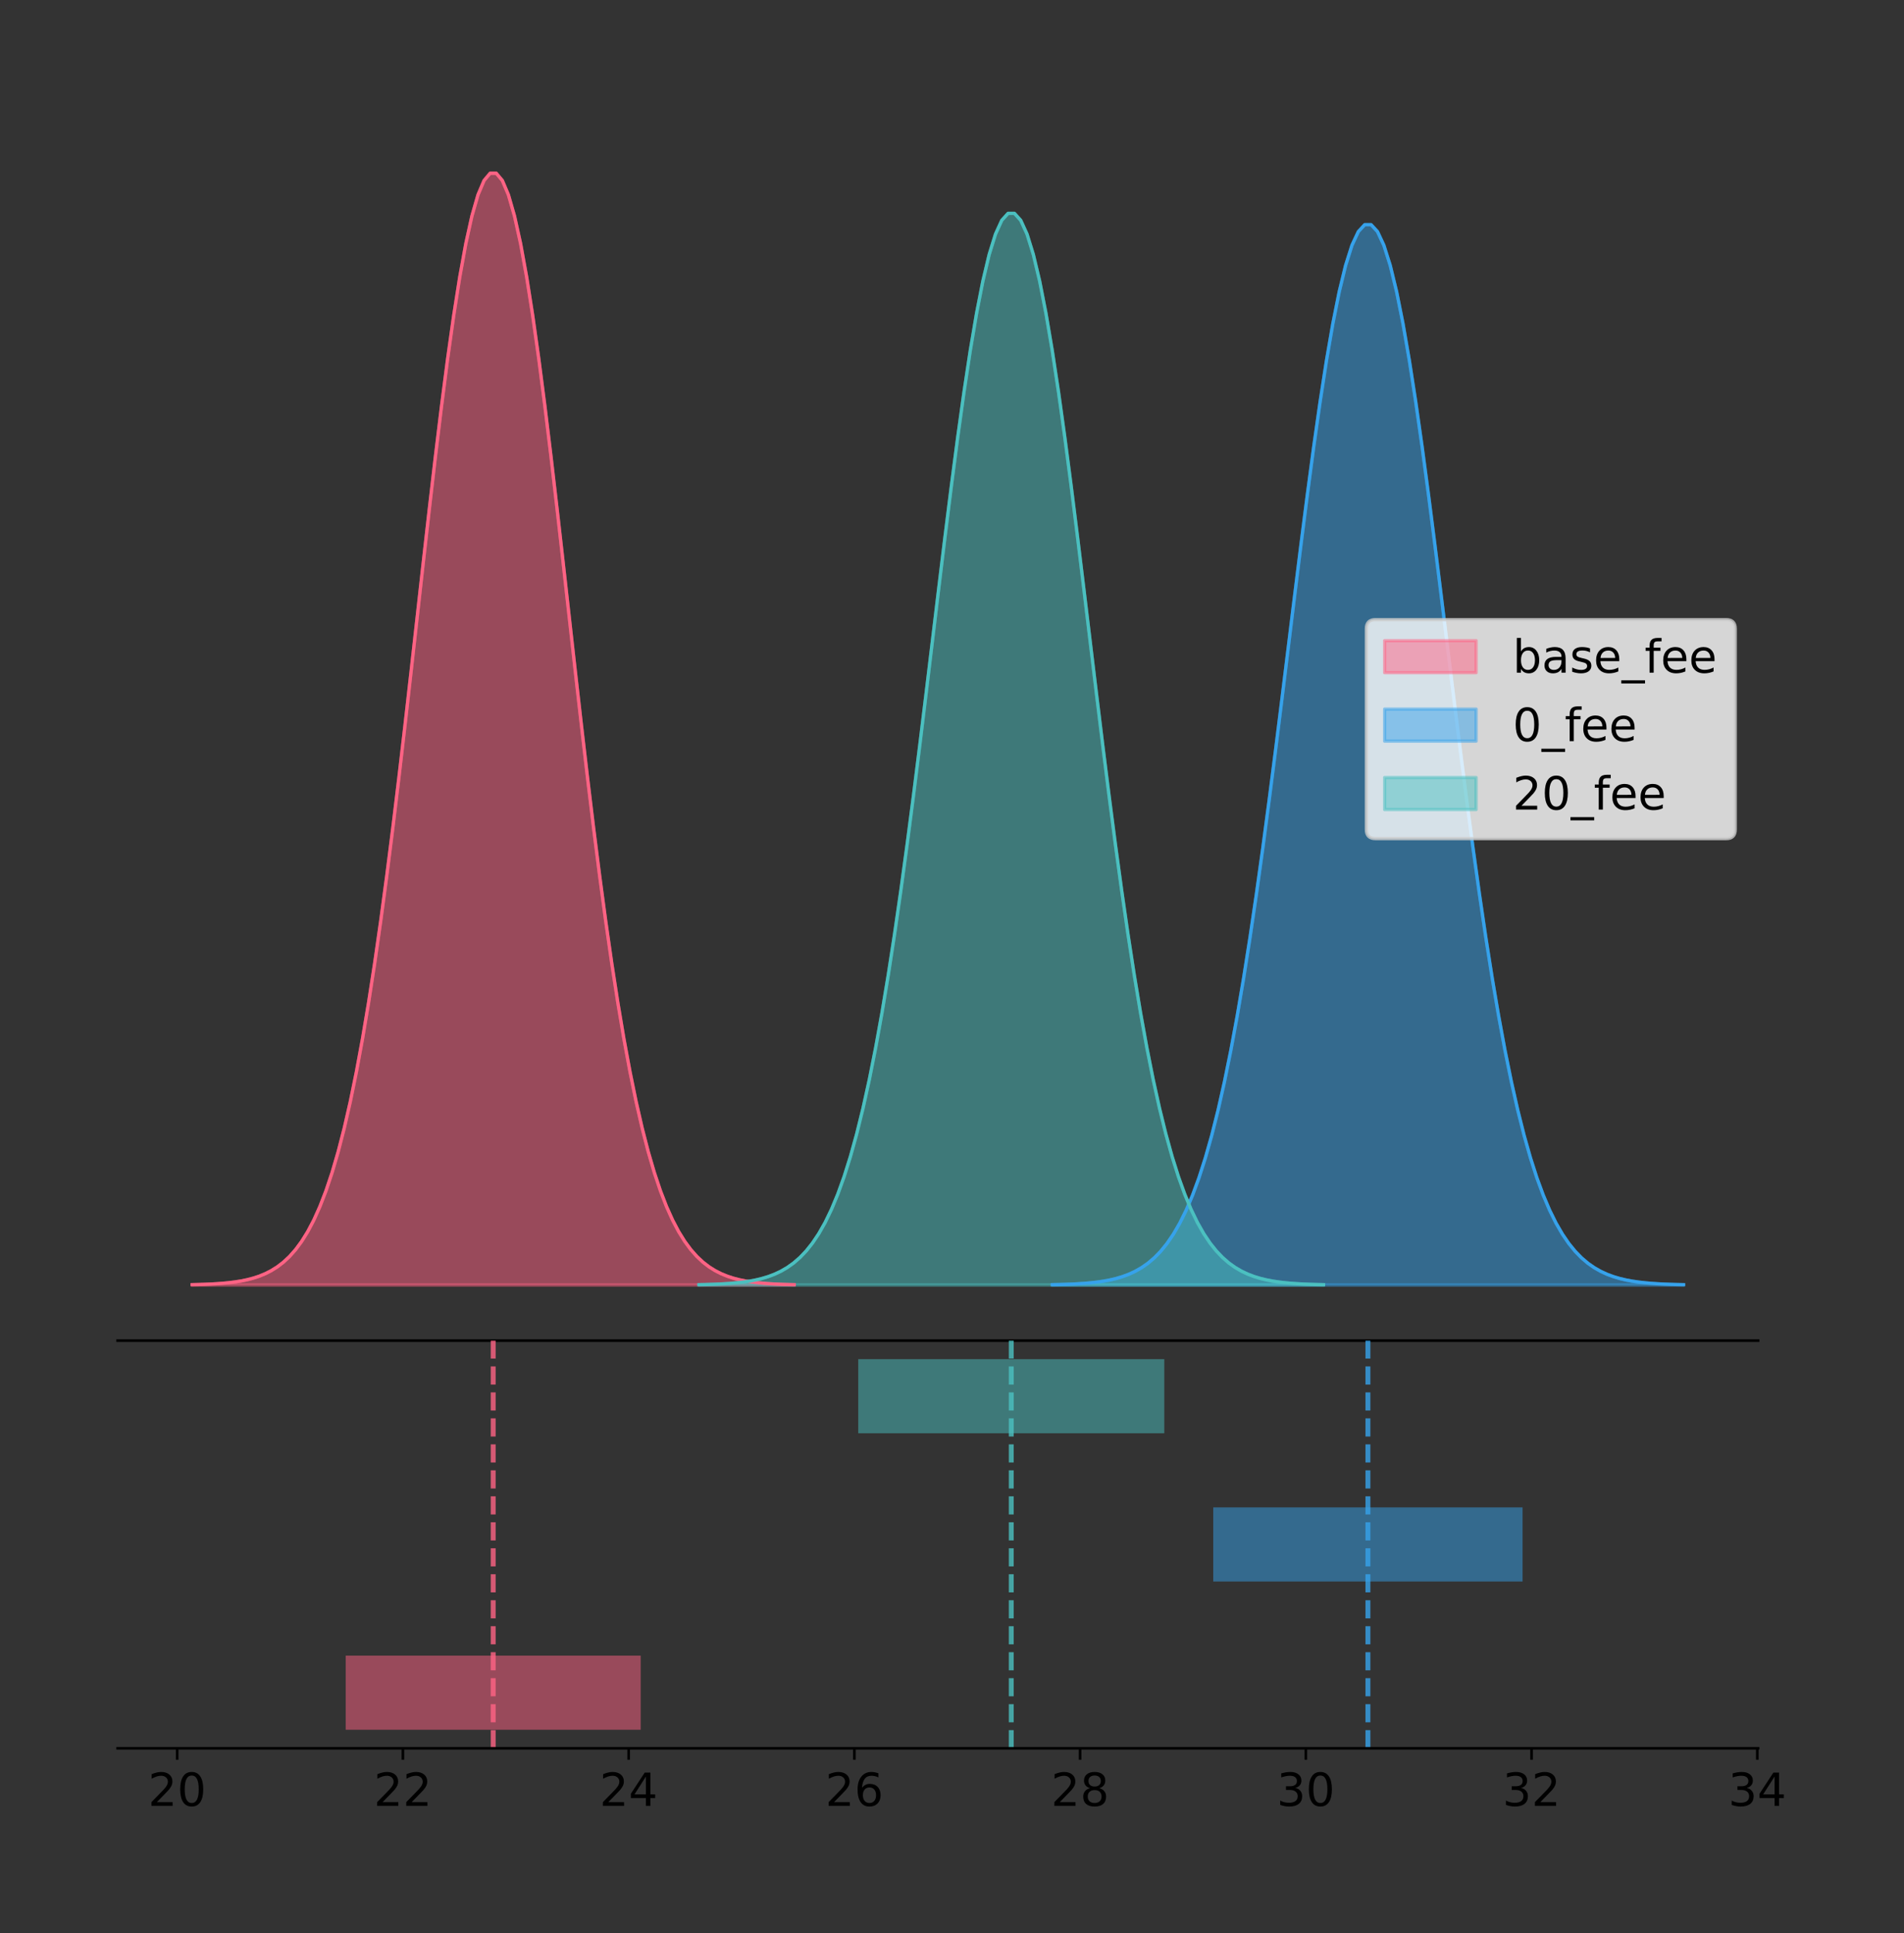 <?xml version="1.0" encoding="utf-8" standalone="no"?>
<!DOCTYPE svg PUBLIC "-//W3C//DTD SVG 1.1//EN"
  "http://www.w3.org/Graphics/SVG/1.1/DTD/svg11.dtd">
<!-- Created with matplotlib (https://matplotlib.org/) -->
<svg height="591.509pt" version="1.1" viewBox="0 0 582.856 591.509" width="582.856pt" xmlns="http://www.w3.org/2000/svg" xmlns:xlink="http://www.w3.org/1999/xlink">
 <rect x="0" y="0" width="582.856" height="591.509" fill="#333333" stroke="none"/>
 <defs>
  <style type="text/css">
*{stroke-linecap:butt;stroke-linejoin:round;}
  </style>
 </defs>
 <g id="figure_1">
  <g id="patch_1">
   <path d="M 0 591.509 
L 582.856 591.509 
L 582.856 0 
L 0 0 
z
" style="fill:none;"/>
  </g>
  <g id="axes_1">
   <g id="patch_2">
    <path d="M 36 410.22 
L 538.2 410.22 
L 538.2 36 
L 36 36 
z
" style="fill:none;"/>
   </g>
   <g id="PolyCollection_1">
    <defs>
     <path d="M 58.827 -198.299 
L 58.827 -198.414 
L 60.689 -198.457 
L 62.551 -198.515 
L 64.412 -198.592 
L 66.274 -198.694 
L 68.136 -198.829 
L 69.997 -199.006 
L 71.859 -199.235 
L 73.721 -199.53 
L 75.582 -199.907 
L 77.444 -200.387 
L 79.306 -200.993 
L 81.167 -201.751 
L 83.029 -202.695 
L 84.891 -203.86 
L 86.752 -205.288 
L 88.614 -207.025 
L 90.476 -209.123 
L 92.337 -211.638 
L 94.199 -214.631 
L 96.061 -218.165 
L 97.922 -222.307 
L 99.784 -227.124 
L 101.646 -232.681 
L 103.508 -239.043 
L 105.369 -246.268 
L 107.231 -254.407 
L 109.093 -263.499 
L 110.954 -273.572 
L 112.816 -284.635 
L 114.678 -296.68 
L 116.539 -309.675 
L 118.401 -323.567 
L 120.263 -338.274 
L 122.124 -353.69 
L 123.986 -369.68 
L 125.848 -386.086 
L 127.709 -402.724 
L 129.571 -419.387 
L 131.433 -435.851 
L 133.294 -451.881 
L 135.156 -467.231 
L 137.018 -481.653 
L 138.879 -494.905 
L 140.741 -506.757 
L 142.603 -516.994 
L 144.464 -525.428 
L 146.326 -531.9 
L 148.188 -536.285 
L 150.049 -538.499 
L 151.911 -538.499 
L 153.773 -536.285 
L 155.634 -531.9 
L 157.496 -525.428 
L 159.358 -516.994 
L 161.219 -506.757 
L 163.081 -494.905 
L 164.943 -481.653 
L 166.805 -467.231 
L 168.666 -451.881 
L 170.528 -435.851 
L 172.39 -419.387 
L 174.251 -402.724 
L 176.113 -386.086 
L 177.975 -369.68 
L 179.836 -353.69 
L 181.698 -338.274 
L 183.56 -323.567 
L 185.421 -309.675 
L 187.283 -296.68 
L 189.145 -284.635 
L 191.006 -273.572 
L 192.868 -263.499 
L 194.73 -254.407 
L 196.591 -246.268 
L 198.453 -239.043 
L 200.315 -232.681 
L 202.176 -227.124 
L 204.038 -222.307 
L 205.9 -218.165 
L 207.761 -214.631 
L 209.623 -211.638 
L 211.485 -209.123 
L 213.346 -207.025 
L 215.208 -205.288 
L 217.07 -203.86 
L 218.931 -202.695 
L 220.793 -201.751 
L 222.655 -200.993 
L 224.516 -200.387 
L 226.378 -199.907 
L 228.24 -199.53 
L 230.101 -199.235 
L 231.963 -199.006 
L 233.825 -198.829 
L 235.687 -198.694 
L 237.548 -198.592 
L 239.41 -198.515 
L 241.272 -198.457 
L 243.133 -198.414 
L 243.133 -198.299 
L 243.133 -198.299 
L 241.272 -198.299 
L 239.41 -198.299 
L 237.548 -198.299 
L 235.687 -198.299 
L 233.825 -198.299 
L 231.963 -198.299 
L 230.101 -198.299 
L 228.24 -198.299 
L 226.378 -198.299 
L 224.516 -198.299 
L 222.655 -198.299 
L 220.793 -198.299 
L 218.931 -198.299 
L 217.07 -198.299 
L 215.208 -198.299 
L 213.346 -198.299 
L 211.485 -198.299 
L 209.623 -198.299 
L 207.761 -198.299 
L 205.9 -198.299 
L 204.038 -198.299 
L 202.176 -198.299 
L 200.315 -198.299 
L 198.453 -198.299 
L 196.591 -198.299 
L 194.73 -198.299 
L 192.868 -198.299 
L 191.006 -198.299 
L 189.145 -198.299 
L 187.283 -198.299 
L 185.421 -198.299 
L 183.56 -198.299 
L 181.698 -198.299 
L 179.836 -198.299 
L 177.975 -198.299 
L 176.113 -198.299 
L 174.251 -198.299 
L 172.39 -198.299 
L 170.528 -198.299 
L 168.666 -198.299 
L 166.805 -198.299 
L 164.943 -198.299 
L 163.081 -198.299 
L 161.219 -198.299 
L 159.358 -198.299 
L 157.496 -198.299 
L 155.634 -198.299 
L 153.773 -198.299 
L 151.911 -198.299 
L 150.049 -198.299 
L 148.188 -198.299 
L 146.326 -198.299 
L 144.464 -198.299 
L 142.603 -198.299 
L 140.741 -198.299 
L 138.879 -198.299 
L 137.018 -198.299 
L 135.156 -198.299 
L 133.294 -198.299 
L 131.433 -198.299 
L 129.571 -198.299 
L 127.709 -198.299 
L 125.848 -198.299 
L 123.986 -198.299 
L 122.124 -198.299 
L 120.263 -198.299 
L 118.401 -198.299 
L 116.539 -198.299 
L 114.678 -198.299 
L 112.816 -198.299 
L 110.954 -198.299 
L 109.093 -198.299 
L 107.231 -198.299 
L 105.369 -198.299 
L 103.508 -198.299 
L 101.646 -198.299 
L 99.784 -198.299 
L 97.922 -198.299 
L 96.061 -198.299 
L 94.199 -198.299 
L 92.337 -198.299 
L 90.476 -198.299 
L 88.614 -198.299 
L 86.752 -198.299 
L 84.891 -198.299 
L 83.029 -198.299 
L 81.167 -198.299 
L 79.306 -198.299 
L 77.444 -198.299 
L 75.582 -198.299 
L 73.721 -198.299 
L 71.859 -198.299 
L 69.997 -198.299 
L 68.136 -198.299 
L 66.274 -198.299 
L 64.412 -198.299 
L 62.551 -198.299 
L 60.689 -198.299 
L 58.827 -198.299 
z
" id="mfb712be694" style="stroke:#ff6384;stroke-opacity:0.5;"/>
    </defs>
    <g clip-path="url(#pf8d4f63ba2)">
     <use style="fill:#ff6384;fill-opacity:0.5;stroke:#ff6384;stroke-opacity:0.5;" x="0" xlink:href="#mfb712be694" y="591.509"/>
    </g>
   </g>
   <g id="PolyCollection_2">
    <defs>
     <path d="M 322.125 -198.299 
L 322.125 -198.408 
L 324.077 -198.449 
L 326.029 -198.505 
L 327.981 -198.578 
L 329.933 -198.676 
L 331.885 -198.805 
L 333.837 -198.973 
L 335.789 -199.191 
L 337.741 -199.473 
L 339.693 -199.833 
L 341.645 -200.291 
L 343.597 -200.868 
L 345.549 -201.592 
L 347.501 -202.492 
L 349.453 -203.602 
L 351.405 -204.964 
L 353.357 -206.621 
L 355.309 -208.622 
L 357.261 -211.021 
L 359.213 -213.875 
L 361.165 -217.246 
L 363.117 -221.196 
L 365.069 -225.79 
L 367.021 -231.09 
L 368.973 -237.158 
L 370.925 -244.048 
L 372.877 -251.811 
L 374.829 -260.482 
L 376.781 -270.089 
L 378.733 -280.64 
L 380.685 -292.128 
L 382.637 -304.522 
L 384.589 -317.77 
L 386.541 -331.797 
L 388.493 -346.499 
L 390.445 -361.75 
L 392.397 -377.397 
L 394.349 -393.264 
L 396.301 -409.156 
L 398.253 -424.859 
L 400.205 -440.147 
L 402.157 -454.786 
L 404.109 -468.541 
L 406.061 -481.181 
L 408.013 -492.484 
L 409.965 -502.247 
L 411.917 -510.291 
L 413.869 -516.463 
L 415.821 -520.646 
L 417.773 -522.757 
L 419.725 -522.757 
L 421.677 -520.646 
L 423.629 -516.463 
L 425.581 -510.291 
L 427.533 -502.247 
L 429.485 -492.484 
L 431.437 -481.181 
L 433.389 -468.541 
L 435.341 -454.786 
L 437.293 -440.147 
L 439.245 -424.859 
L 441.197 -409.156 
L 443.149 -393.264 
L 445.101 -377.397 
L 447.053 -361.75 
L 449.005 -346.499 
L 450.957 -331.797 
L 452.909 -317.77 
L 454.861 -304.522 
L 456.813 -292.128 
L 458.765 -280.64 
L 460.717 -270.089 
L 462.669 -260.482 
L 464.621 -251.811 
L 466.573 -244.048 
L 468.525 -237.158 
L 470.477 -231.09 
L 472.429 -225.79 
L 474.381 -221.196 
L 476.333 -217.246 
L 478.285 -213.875 
L 480.237 -211.021 
L 482.189 -208.622 
L 484.141 -206.621 
L 486.093 -204.964 
L 488.045 -203.602 
L 489.997 -202.492 
L 491.949 -201.592 
L 493.901 -200.868 
L 495.853 -200.291 
L 497.805 -199.833 
L 499.757 -199.473 
L 501.709 -199.191 
L 503.661 -198.973 
L 505.613 -198.805 
L 507.565 -198.676 
L 509.517 -198.578 
L 511.469 -198.505 
L 513.421 -198.449 
L 515.373 -198.408 
L 515.373 -198.299 
L 515.373 -198.299 
L 513.421 -198.299 
L 511.469 -198.299 
L 509.517 -198.299 
L 507.565 -198.299 
L 505.613 -198.299 
L 503.661 -198.299 
L 501.709 -198.299 
L 499.757 -198.299 
L 497.805 -198.299 
L 495.853 -198.299 
L 493.901 -198.299 
L 491.949 -198.299 
L 489.997 -198.299 
L 488.045 -198.299 
L 486.093 -198.299 
L 484.141 -198.299 
L 482.189 -198.299 
L 480.237 -198.299 
L 478.285 -198.299 
L 476.333 -198.299 
L 474.381 -198.299 
L 472.429 -198.299 
L 470.477 -198.299 
L 468.525 -198.299 
L 466.573 -198.299 
L 464.621 -198.299 
L 462.669 -198.299 
L 460.717 -198.299 
L 458.765 -198.299 
L 456.813 -198.299 
L 454.861 -198.299 
L 452.909 -198.299 
L 450.957 -198.299 
L 449.005 -198.299 
L 447.053 -198.299 
L 445.101 -198.299 
L 443.149 -198.299 
L 441.197 -198.299 
L 439.245 -198.299 
L 437.293 -198.299 
L 435.341 -198.299 
L 433.389 -198.299 
L 431.437 -198.299 
L 429.485 -198.299 
L 427.533 -198.299 
L 425.581 -198.299 
L 423.629 -198.299 
L 421.677 -198.299 
L 419.725 -198.299 
L 417.773 -198.299 
L 415.821 -198.299 
L 413.869 -198.299 
L 411.917 -198.299 
L 409.965 -198.299 
L 408.013 -198.299 
L 406.061 -198.299 
L 404.109 -198.299 
L 402.157 -198.299 
L 400.205 -198.299 
L 398.253 -198.299 
L 396.301 -198.299 
L 394.349 -198.299 
L 392.397 -198.299 
L 390.445 -198.299 
L 388.493 -198.299 
L 386.541 -198.299 
L 384.589 -198.299 
L 382.637 -198.299 
L 380.685 -198.299 
L 378.733 -198.299 
L 376.781 -198.299 
L 374.829 -198.299 
L 372.877 -198.299 
L 370.925 -198.299 
L 368.973 -198.299 
L 367.021 -198.299 
L 365.069 -198.299 
L 363.117 -198.299 
L 361.165 -198.299 
L 359.213 -198.299 
L 357.261 -198.299 
L 355.309 -198.299 
L 353.357 -198.299 
L 351.405 -198.299 
L 349.453 -198.299 
L 347.501 -198.299 
L 345.549 -198.299 
L 343.597 -198.299 
L 341.645 -198.299 
L 339.693 -198.299 
L 337.741 -198.299 
L 335.789 -198.299 
L 333.837 -198.299 
L 331.885 -198.299 
L 329.933 -198.299 
L 327.981 -198.299 
L 326.029 -198.299 
L 324.077 -198.299 
L 322.125 -198.299 
z
" id="mf6e97a3a8e" style="stroke:#36a2eb;stroke-opacity:0.5;"/>
    </defs>
    <g clip-path="url(#pf8d4f63ba2)">
     <use style="fill:#36a2eb;fill-opacity:0.5;stroke:#36a2eb;stroke-opacity:0.5;" x="0" xlink:href="#mf6e97a3a8e" y="591.509"/>
    </g>
   </g>
   <g id="PolyCollection_3">
    <defs>
     <path d="M 213.968 -198.299 
L 213.968 -198.409 
L 215.899 -198.451 
L 217.83 -198.507 
L 219.762 -198.581 
L 221.693 -198.68 
L 223.624 -198.81 
L 225.556 -198.98 
L 227.487 -199.201 
L 229.418 -199.485 
L 231.35 -199.849 
L 233.281 -200.312 
L 235.212 -200.896 
L 237.144 -201.627 
L 239.075 -202.536 
L 241.006 -203.659 
L 242.938 -205.036 
L 244.869 -206.71 
L 246.8 -208.733 
L 248.732 -211.157 
L 250.663 -214.042 
L 252.594 -217.449 
L 254.526 -221.441 
L 256.457 -226.084 
L 258.388 -231.441 
L 260.32 -237.574 
L 262.251 -244.538 
L 264.182 -252.384 
L 266.114 -261.148 
L 268.045 -270.858 
L 269.976 -281.522 
L 271.907 -293.132 
L 273.839 -305.659 
L 275.77 -319.05 
L 277.701 -333.226 
L 279.633 -348.086 
L 281.564 -363.5 
L 283.495 -379.315 
L 285.427 -395.352 
L 287.358 -411.414 
L 289.289 -427.285 
L 291.221 -442.737 
L 293.152 -457.533 
L 295.083 -471.435 
L 297.015 -484.21 
L 298.946 -495.634 
L 300.877 -505.502 
L 302.809 -513.632 
L 304.74 -519.87 
L 306.671 -524.097 
L 308.603 -526.231 
L 310.534 -526.231 
L 312.465 -524.097 
L 314.397 -519.87 
L 316.328 -513.632 
L 318.259 -505.502 
L 320.191 -495.634 
L 322.122 -484.21 
L 324.053 -471.435 
L 325.984 -457.533 
L 327.916 -442.737 
L 329.847 -427.285 
L 331.778 -411.414 
L 333.71 -395.352 
L 335.641 -379.315 
L 337.572 -363.5 
L 339.504 -348.086 
L 341.435 -333.226 
L 343.366 -319.05 
L 345.298 -305.659 
L 347.229 -293.132 
L 349.16 -281.522 
L 351.092 -270.858 
L 353.023 -261.148 
L 354.954 -252.384 
L 356.886 -244.538 
L 358.817 -237.574 
L 360.748 -231.441 
L 362.68 -226.084 
L 364.611 -221.441 
L 366.542 -217.449 
L 368.474 -214.042 
L 370.405 -211.157 
L 372.336 -208.733 
L 374.268 -206.71 
L 376.199 -205.036 
L 378.13 -203.659 
L 380.061 -202.536 
L 381.993 -201.627 
L 383.924 -200.896 
L 385.855 -200.312 
L 387.787 -199.849 
L 389.718 -199.485 
L 391.649 -199.201 
L 393.581 -198.98 
L 395.512 -198.81 
L 397.443 -198.68 
L 399.375 -198.581 
L 401.306 -198.507 
L 403.237 -198.451 
L 405.169 -198.409 
L 405.169 -198.299 
L 405.169 -198.299 
L 403.237 -198.299 
L 401.306 -198.299 
L 399.375 -198.299 
L 397.443 -198.299 
L 395.512 -198.299 
L 393.581 -198.299 
L 391.649 -198.299 
L 389.718 -198.299 
L 387.787 -198.299 
L 385.855 -198.299 
L 383.924 -198.299 
L 381.993 -198.299 
L 380.061 -198.299 
L 378.13 -198.299 
L 376.199 -198.299 
L 374.268 -198.299 
L 372.336 -198.299 
L 370.405 -198.299 
L 368.474 -198.299 
L 366.542 -198.299 
L 364.611 -198.299 
L 362.68 -198.299 
L 360.748 -198.299 
L 358.817 -198.299 
L 356.886 -198.299 
L 354.954 -198.299 
L 353.023 -198.299 
L 351.092 -198.299 
L 349.16 -198.299 
L 347.229 -198.299 
L 345.298 -198.299 
L 343.366 -198.299 
L 341.435 -198.299 
L 339.504 -198.299 
L 337.572 -198.299 
L 335.641 -198.299 
L 333.71 -198.299 
L 331.778 -198.299 
L 329.847 -198.299 
L 327.916 -198.299 
L 325.984 -198.299 
L 324.053 -198.299 
L 322.122 -198.299 
L 320.191 -198.299 
L 318.259 -198.299 
L 316.328 -198.299 
L 314.397 -198.299 
L 312.465 -198.299 
L 310.534 -198.299 
L 308.603 -198.299 
L 306.671 -198.299 
L 304.74 -198.299 
L 302.809 -198.299 
L 300.877 -198.299 
L 298.946 -198.299 
L 297.015 -198.299 
L 295.083 -198.299 
L 293.152 -198.299 
L 291.221 -198.299 
L 289.289 -198.299 
L 287.358 -198.299 
L 285.427 -198.299 
L 283.495 -198.299 
L 281.564 -198.299 
L 279.633 -198.299 
L 277.701 -198.299 
L 275.77 -198.299 
L 273.839 -198.299 
L 271.907 -198.299 
L 269.976 -198.299 
L 268.045 -198.299 
L 266.114 -198.299 
L 264.182 -198.299 
L 262.251 -198.299 
L 260.32 -198.299 
L 258.388 -198.299 
L 256.457 -198.299 
L 254.526 -198.299 
L 252.594 -198.299 
L 250.663 -198.299 
L 248.732 -198.299 
L 246.8 -198.299 
L 244.869 -198.299 
L 242.938 -198.299 
L 241.006 -198.299 
L 239.075 -198.299 
L 237.144 -198.299 
L 235.212 -198.299 
L 233.281 -198.299 
L 231.35 -198.299 
L 229.418 -198.299 
L 227.487 -198.299 
L 225.556 -198.299 
L 223.624 -198.299 
L 221.693 -198.299 
L 219.762 -198.299 
L 217.83 -198.299 
L 215.899 -198.299 
L 213.968 -198.299 
z
" id="m950188a982" style="stroke:#4bc0c0;stroke-opacity:0.5;"/>
    </defs>
    <g clip-path="url(#pf8d4f63ba2)">
     <use style="fill:#4bc0c0;fill-opacity:0.5;stroke:#4bc0c0;stroke-opacity:0.5;" x="0" xlink:href="#m950188a982" y="591.509"/>
    </g>
   </g>
   <g id="line2d_1">
    <path clip-path="url(#pf8d4f63ba2)" d="M 58.827 393.096 
L 60.689 393.053 
L 62.551 392.995 
L 64.412 392.918 
L 66.274 392.815 
L 68.136 392.68 
L 69.997 392.504 
L 71.859 392.275 
L 73.721 391.98 
L 75.582 391.602 
L 77.444 391.122 
L 79.306 390.516 
L 81.167 389.758 
L 83.029 388.814 
L 84.891 387.65 
L 86.752 386.222 
L 88.614 384.485 
L 90.476 382.386 
L 92.337 379.871 
L 94.199 376.878 
L 96.061 373.344 
L 97.922 369.202 
L 99.784 364.386 
L 101.646 358.828 
L 103.508 352.466 
L 105.369 345.241 
L 107.231 337.103 
L 109.093 328.01 
L 110.954 317.937 
L 112.816 306.874 
L 114.678 294.829 
L 116.539 281.834 
L 118.401 267.942 
L 120.263 253.235 
L 122.124 237.82 
L 123.986 221.829 
L 125.848 205.423 
L 127.709 188.786 
L 129.571 172.123 
L 131.433 155.658 
L 133.294 139.628 
L 135.156 124.279 
L 137.018 109.857 
L 138.879 96.604 
L 140.741 84.752 
L 142.603 74.515 
L 144.464 66.081 
L 146.326 59.61 
L 148.188 55.224 
L 150.049 53.01 
L 151.911 53.01 
L 153.773 55.224 
L 155.634 59.61 
L 157.496 66.081 
L 159.358 74.515 
L 161.219 84.752 
L 163.081 96.604 
L 164.943 109.857 
L 166.805 124.279 
L 168.666 139.628 
L 170.528 155.658 
L 172.39 172.123 
L 174.251 188.786 
L 176.113 205.423 
L 177.975 221.829 
L 179.836 237.82 
L 181.698 253.235 
L 183.56 267.942 
L 185.421 281.834 
L 187.283 294.829 
L 189.145 306.874 
L 191.006 317.937 
L 192.868 328.01 
L 194.73 337.103 
L 196.591 345.241 
L 198.453 352.466 
L 200.315 358.828 
L 202.176 364.386 
L 204.038 369.202 
L 205.9 373.344 
L 207.761 376.878 
L 209.623 379.871 
L 211.485 382.386 
L 213.346 384.485 
L 215.208 386.222 
L 217.07 387.65 
L 218.931 388.814 
L 220.793 389.758 
L 222.655 390.516 
L 224.516 391.122 
L 226.378 391.602 
L 228.24 391.98 
L 230.101 392.275 
L 231.963 392.504 
L 233.825 392.68 
L 235.687 392.815 
L 237.548 392.918 
L 239.41 392.995 
L 241.272 393.053 
L 243.133 393.096 
" style="fill:none;stroke:#ff6384;stroke-linecap:square;"/>
   </g>
   <g id="line2d_2">
    <path clip-path="url(#pf8d4f63ba2)" d="M 322.125 393.101 
L 324.077 393.06 
L 326.029 393.005 
L 327.981 392.931 
L 329.933 392.833 
L 331.885 392.705 
L 333.837 392.536 
L 335.789 392.318 
L 337.741 392.037 
L 339.693 391.676 
L 341.645 391.219 
L 343.597 390.641 
L 345.549 389.918 
L 347.501 389.018 
L 349.453 387.907 
L 351.405 386.545 
L 353.357 384.888 
L 355.309 382.887 
L 357.261 380.488 
L 359.213 377.634 
L 361.165 374.263 
L 363.117 370.313 
L 365.069 365.72 
L 367.021 360.419 
L 368.973 354.352 
L 370.925 347.461 
L 372.877 339.699 
L 374.829 331.027 
L 376.781 321.42 
L 378.733 310.869 
L 380.685 299.382 
L 382.637 286.988 
L 384.589 273.739 
L 386.541 259.712 
L 388.493 245.01 
L 390.445 229.759 
L 392.397 214.112 
L 394.349 198.245 
L 396.301 182.353 
L 398.253 166.65 
L 400.205 151.362 
L 402.157 136.723 
L 404.109 122.968 
L 406.061 110.329 
L 408.013 99.026 
L 409.965 89.262 
L 411.917 81.218 
L 413.869 75.046 
L 415.821 70.864 
L 417.773 68.752 
L 419.725 68.752 
L 421.677 70.864 
L 423.629 75.046 
L 425.581 81.218 
L 427.533 89.262 
L 429.485 99.026 
L 431.437 110.329 
L 433.389 122.968 
L 435.341 136.723 
L 437.293 151.362 
L 439.245 166.65 
L 441.197 182.353 
L 443.149 198.245 
L 445.101 214.112 
L 447.053 229.759 
L 449.005 245.01 
L 450.957 259.712 
L 452.909 273.739 
L 454.861 286.988 
L 456.813 299.382 
L 458.765 310.869 
L 460.717 321.42 
L 462.669 331.027 
L 464.621 339.699 
L 466.573 347.461 
L 468.525 354.352 
L 470.477 360.419 
L 472.429 365.72 
L 474.381 370.313 
L 476.333 374.263 
L 478.285 377.634 
L 480.237 380.488 
L 482.189 382.887 
L 484.141 384.888 
L 486.093 386.545 
L 488.045 387.907 
L 489.997 389.018 
L 491.949 389.918 
L 493.901 390.641 
L 495.853 391.219 
L 497.805 391.676 
L 499.757 392.037 
L 501.709 392.318 
L 503.661 392.536 
L 505.613 392.705 
L 507.565 392.833 
L 509.517 392.931 
L 511.469 393.005 
L 513.421 393.06 
L 515.373 393.101 
" style="fill:none;stroke:#36a2eb;stroke-linecap:square;"/>
   </g>
   <g id="line2d_3">
    <path clip-path="url(#pf8d4f63ba2)" d="M 213.968 393.1 
L 215.899 393.058 
L 217.83 393.003 
L 219.762 392.928 
L 221.693 392.829 
L 223.624 392.699 
L 225.556 392.529 
L 227.487 392.309 
L 229.418 392.024 
L 231.35 391.66 
L 233.281 391.197 
L 235.212 390.614 
L 237.144 389.882 
L 239.075 388.973 
L 241.006 387.85 
L 242.938 386.474 
L 244.869 384.799 
L 246.8 382.777 
L 248.732 380.352 
L 250.663 377.467 
L 252.594 374.06 
L 254.526 370.068 
L 256.457 365.425 
L 258.388 360.068 
L 260.32 353.936 
L 262.251 346.971 
L 264.182 339.126 
L 266.114 330.361 
L 268.045 320.652 
L 269.976 309.987 
L 271.907 298.377 
L 273.839 285.85 
L 275.77 272.46 
L 277.701 258.283 
L 279.633 243.423 
L 281.564 228.009 
L 283.495 212.195 
L 285.427 196.157 
L 287.358 180.095 
L 289.289 164.224 
L 291.221 148.773 
L 293.152 133.977 
L 295.083 120.074 
L 297.015 107.3 
L 298.946 95.876 
L 300.877 86.008 
L 302.809 77.878 
L 304.74 71.64 
L 306.671 67.412 
L 308.603 65.278 
L 310.534 65.278 
L 312.465 67.412 
L 314.397 71.64 
L 316.328 77.878 
L 318.259 86.008 
L 320.191 95.876 
L 322.122 107.3 
L 324.053 120.074 
L 325.984 133.977 
L 327.916 148.773 
L 329.847 164.224 
L 331.778 180.095 
L 333.71 196.157 
L 335.641 212.195 
L 337.572 228.009 
L 339.504 243.423 
L 341.435 258.283 
L 343.366 272.46 
L 345.298 285.85 
L 347.229 298.377 
L 349.16 309.987 
L 351.092 320.652 
L 353.023 330.361 
L 354.954 339.126 
L 356.886 346.971 
L 358.817 353.936 
L 360.748 360.068 
L 362.68 365.425 
L 364.611 370.068 
L 366.542 374.06 
L 368.474 377.467 
L 370.405 380.352 
L 372.336 382.777 
L 374.268 384.799 
L 376.199 386.474 
L 378.13 387.85 
L 380.061 388.973 
L 381.993 389.882 
L 383.924 390.614 
L 385.855 391.197 
L 387.787 391.66 
L 389.718 392.024 
L 391.649 392.309 
L 393.581 392.529 
L 395.512 392.699 
L 397.443 392.829 
L 399.375 392.928 
L 401.306 393.003 
L 403.237 393.058 
L 405.169 393.1 
" style="fill:none;stroke:#4bc0c0;stroke-linecap:square;"/>
   </g>
   <g id="patch_3">
    <path d="M 36 410.22 
L 538.2 410.22 
" style="fill:none;stroke:#000000;stroke-linecap:square;stroke-linejoin:miter;stroke-width:0.8;"/>
   </g>
   <g id="legend_1">
    <g id="patch_4">
     <path d="M 421.068 256.618 
L 528.4 256.618 
Q 531.2 256.618 531.2 253.818 
L 531.2 192.402 
Q 531.2 189.602 528.4 189.602 
L 421.068 189.602 
Q 418.268 189.602 418.268 192.402 
L 418.268 253.818 
Q 418.268 256.618 421.068 256.618 
z
" style="fill:#ffffff;opacity:0.8;stroke:#cccccc;stroke-linejoin:miter;"/>
    </g>
    <g id="patch_5">
     <path d="M 423.868 205.84 
L 451.868 205.84 
L 451.868 196.04 
L 423.868 196.04 
z
" style="fill:#ff6384;opacity:0.5;stroke:#ff6384;stroke-linejoin:miter;"/>
    </g>
    <g id="text_1">
     <!-- base_fee -->
     <defs>
      <path d="M 48.688 27.297 
Q 48.688 37.203 44.609 42.844 
Q 40.531 48.484 33.406 48.484 
Q 26.266 48.484 22.188 42.844 
Q 18.109 37.203 18.109 27.297 
Q 18.109 17.391 22.188 11.75 
Q 26.266 6.109 33.406 6.109 
Q 40.531 6.109 44.609 11.75 
Q 48.688 17.391 48.688 27.297 
z
M 18.109 46.391 
Q 20.953 51.266 25.266 53.625 
Q 29.594 56 35.594 56 
Q 45.562 56 51.781 48.094 
Q 58.016 40.188 58.016 27.297 
Q 58.016 14.406 51.781 6.484 
Q 45.562 -1.422 35.594 -1.422 
Q 29.594 -1.422 25.266 0.953 
Q 20.953 3.328 18.109 8.203 
L 18.109 0 
L 9.078 0 
L 9.078 75.984 
L 18.109 75.984 
z
" id="DejaVuSans-98"/>
      <path d="M 34.281 27.484 
Q 23.391 27.484 19.188 25 
Q 14.984 22.516 14.984 16.5 
Q 14.984 11.719 18.141 8.906 
Q 21.297 6.109 26.703 6.109 
Q 34.188 6.109 38.703 11.406 
Q 43.219 16.703 43.219 25.484 
L 43.219 27.484 
z
M 52.203 31.203 
L 52.203 0 
L 43.219 0 
L 43.219 8.297 
Q 40.141 3.328 35.547 0.953 
Q 30.953 -1.422 24.312 -1.422 
Q 15.922 -1.422 10.953 3.297 
Q 6 8.016 6 15.922 
Q 6 25.141 12.172 29.828 
Q 18.359 34.516 30.609 34.516 
L 43.219 34.516 
L 43.219 35.406 
Q 43.219 41.609 39.141 45 
Q 35.062 48.391 27.688 48.391 
Q 23 48.391 18.547 47.266 
Q 14.109 46.141 10.016 43.891 
L 10.016 52.203 
Q 14.938 54.109 19.578 55.047 
Q 24.219 56 28.609 56 
Q 40.484 56 46.344 49.844 
Q 52.203 43.703 52.203 31.203 
z
" id="DejaVuSans-97"/>
      <path d="M 44.281 53.078 
L 44.281 44.578 
Q 40.484 46.531 36.375 47.5 
Q 32.281 48.484 27.875 48.484 
Q 21.188 48.484 17.844 46.438 
Q 14.5 44.391 14.5 40.281 
Q 14.5 37.156 16.891 35.375 
Q 19.281 33.594 26.516 31.984 
L 29.594 31.297 
Q 39.156 29.25 43.188 25.516 
Q 47.219 21.781 47.219 15.094 
Q 47.219 7.469 41.188 3.016 
Q 35.156 -1.422 24.609 -1.422 
Q 20.219 -1.422 15.453 -0.562 
Q 10.688 0.297 5.422 2 
L 5.422 11.281 
Q 10.406 8.688 15.234 7.391 
Q 20.062 6.109 24.812 6.109 
Q 31.156 6.109 34.562 8.281 
Q 37.984 10.453 37.984 14.406 
Q 37.984 18.062 35.516 20.016 
Q 33.062 21.969 24.703 23.781 
L 21.578 24.516 
Q 13.234 26.266 9.516 29.906 
Q 5.812 33.547 5.812 39.891 
Q 5.812 47.609 11.281 51.797 
Q 16.75 56 26.812 56 
Q 31.781 56 36.172 55.266 
Q 40.578 54.547 44.281 53.078 
z
" id="DejaVuSans-115"/>
      <path d="M 56.203 29.594 
L 56.203 25.203 
L 14.891 25.203 
Q 15.484 15.922 20.484 11.062 
Q 25.484 6.203 34.422 6.203 
Q 39.594 6.203 44.453 7.469 
Q 49.312 8.734 54.109 11.281 
L 54.109 2.781 
Q 49.266 0.734 44.188 -0.344 
Q 39.109 -1.422 33.891 -1.422 
Q 20.797 -1.422 13.156 6.188 
Q 5.516 13.812 5.516 26.812 
Q 5.516 40.234 12.766 48.109 
Q 20.016 56 32.328 56 
Q 43.359 56 49.781 48.891 
Q 56.203 41.797 56.203 29.594 
z
M 47.219 32.234 
Q 47.125 39.594 43.094 43.984 
Q 39.062 48.391 32.422 48.391 
Q 24.906 48.391 20.391 44.141 
Q 15.875 39.891 15.188 32.172 
z
" id="DejaVuSans-101"/>
      <path d="M 50.984 -16.609 
L 50.984 -23.578 
L -0.984 -23.578 
L -0.984 -16.609 
z
" id="DejaVuSans-95"/>
      <path d="M 37.109 75.984 
L 37.109 68.5 
L 28.516 68.5 
Q 23.688 68.5 21.797 66.547 
Q 19.922 64.594 19.922 59.516 
L 19.922 54.688 
L 34.719 54.688 
L 34.719 47.703 
L 19.922 47.703 
L 19.922 0 
L 10.891 0 
L 10.891 47.703 
L 2.297 47.703 
L 2.297 54.688 
L 10.891 54.688 
L 10.891 58.5 
Q 10.891 67.625 15.141 71.797 
Q 19.391 75.984 28.609 75.984 
z
" id="DejaVuSans-102"/>
     </defs>
     <g transform="translate(463.068 205.84)scale(0.14 -0.14)">
      <use xlink:href="#DejaVuSans-98"/>
      <use x="63.477" xlink:href="#DejaVuSans-97"/>
      <use x="124.756" xlink:href="#DejaVuSans-115"/>
      <use x="176.855" xlink:href="#DejaVuSans-101"/>
      <use x="238.379" xlink:href="#DejaVuSans-95"/>
      <use x="288.379" xlink:href="#DejaVuSans-102"/>
      <use x="323.584" xlink:href="#DejaVuSans-101"/>
      <use x="385.107" xlink:href="#DejaVuSans-101"/>
     </g>
    </g>
    <g id="patch_6">
     <path d="M 423.868 226.778 
L 451.868 226.778 
L 451.868 216.978 
L 423.868 216.978 
z
" style="fill:#36a2eb;opacity:0.5;stroke:#36a2eb;stroke-linejoin:miter;"/>
    </g>
    <g id="text_2">
     <!-- 0_fee -->
     <defs>
      <path d="M 31.781 66.406 
Q 24.172 66.406 20.328 58.906 
Q 16.5 51.422 16.5 36.375 
Q 16.5 21.391 20.328 13.891 
Q 24.172 6.391 31.781 6.391 
Q 39.453 6.391 43.281 13.891 
Q 47.125 21.391 47.125 36.375 
Q 47.125 51.422 43.281 58.906 
Q 39.453 66.406 31.781 66.406 
z
M 31.781 74.219 
Q 44.047 74.219 50.516 64.516 
Q 56.984 54.828 56.984 36.375 
Q 56.984 17.969 50.516 8.266 
Q 44.047 -1.422 31.781 -1.422 
Q 19.531 -1.422 13.062 8.266 
Q 6.594 17.969 6.594 36.375 
Q 6.594 54.828 13.062 64.516 
Q 19.531 74.219 31.781 74.219 
z
" id="DejaVuSans-48"/>
     </defs>
     <g transform="translate(463.068 226.778)scale(0.14 -0.14)">
      <use xlink:href="#DejaVuSans-48"/>
      <use x="63.623" xlink:href="#DejaVuSans-95"/>
      <use x="113.623" xlink:href="#DejaVuSans-102"/>
      <use x="148.828" xlink:href="#DejaVuSans-101"/>
      <use x="210.352" xlink:href="#DejaVuSans-101"/>
     </g>
    </g>
    <g id="patch_7">
     <path d="M 423.868 247.717 
L 451.868 247.717 
L 451.868 237.917 
L 423.868 237.917 
z
" style="fill:#4bc0c0;opacity:0.5;stroke:#4bc0c0;stroke-linejoin:miter;"/>
    </g>
    <g id="text_3">
     <!-- 20_fee -->
     <defs>
      <path d="M 19.188 8.297 
L 53.609 8.297 
L 53.609 0 
L 7.328 0 
L 7.328 8.297 
Q 12.938 14.109 22.625 23.891 
Q 32.328 33.688 34.812 36.531 
Q 39.547 41.844 41.422 45.531 
Q 43.312 49.219 43.312 52.781 
Q 43.312 58.594 39.234 62.25 
Q 35.156 65.922 28.609 65.922 
Q 23.969 65.922 18.812 64.312 
Q 13.672 62.703 7.812 59.422 
L 7.812 69.391 
Q 13.766 71.781 18.938 73 
Q 24.125 74.219 28.422 74.219 
Q 39.75 74.219 46.484 68.547 
Q 53.219 62.891 53.219 53.422 
Q 53.219 48.922 51.531 44.891 
Q 49.859 40.875 45.406 35.406 
Q 44.188 33.984 37.641 27.219 
Q 31.109 20.453 19.188 8.297 
z
" id="DejaVuSans-50"/>
     </defs>
     <g transform="translate(463.068 247.717)scale(0.14 -0.14)">
      <use xlink:href="#DejaVuSans-50"/>
      <use x="63.623" xlink:href="#DejaVuSans-48"/>
      <use x="127.246" xlink:href="#DejaVuSans-95"/>
      <use x="177.246" xlink:href="#DejaVuSans-102"/>
      <use x="212.451" xlink:href="#DejaVuSans-101"/>
      <use x="273.975" xlink:href="#DejaVuSans-101"/>
     </g>
    </g>
   </g>
  </g>
  <g id="axes_2">
   <g id="patch_8">
    <path d="M 36 534.96 
L 538.2 534.96 
L 538.2 410.22 
L 36 410.22 
z
" style="fill:none;"/>
   </g>
   <g id="patch_9">
    <path clip-path="url(#pf76f7191d5)" d="M 105.825 529.29 
L 196.135 529.29 
L 196.135 506.61 
L 105.825 506.61 
z
" style="fill:#ff6384;opacity:0.5;"/>
   </g>
   <g id="patch_10">
    <path clip-path="url(#pf76f7191d5)" d="M 371.403 483.93 
L 466.094 483.93 
L 466.094 461.25 
L 371.403 461.25 
z
" style="fill:#36a2eb;opacity:0.5;"/>
   </g>
   <g id="patch_11">
    <path clip-path="url(#pf76f7191d5)" d="M 262.724 438.57 
L 356.412 438.57 
L 356.412 415.89 
L 262.724 415.89 
z
" style="fill:#4bc0c0;opacity:0.5;"/>
   </g>
   <g id="matplotlib.axis_1">
    <g id="xtick_1">
     <g id="line2d_4">
      <defs>
       <path d="M 0 0 
L 0 3.5 
" id="mebb6ffaa48" style="stroke:#000000;stroke-width:0.8;"/>
      </defs>
      <g>
       <use style="stroke:#000000;stroke-width:0.8;" x="54.238" xlink:href="#mebb6ffaa48" y="534.96"/>
      </g>
     </g>
     <g id="text_4">
      <!-- 20 -->
      <g transform="translate(45.331 552.598)scale(0.14 -0.14)">
       <use xlink:href="#DejaVuSans-50"/>
       <use x="63.623" xlink:href="#DejaVuSans-48"/>
      </g>
     </g>
    </g>
    <g id="xtick_2">
     <g id="line2d_5">
      <g>
       <use style="stroke:#000000;stroke-width:0.8;" x="123.34" xlink:href="#mebb6ffaa48" y="534.96"/>
      </g>
     </g>
     <g id="text_5">
      <!-- 22 -->
      <g transform="translate(114.432 552.598)scale(0.14 -0.14)">
       <use xlink:href="#DejaVuSans-50"/>
       <use x="63.623" xlink:href="#DejaVuSans-50"/>
      </g>
     </g>
    </g>
    <g id="xtick_3">
     <g id="line2d_6">
      <g>
       <use style="stroke:#000000;stroke-width:0.8;" x="192.441" xlink:href="#mebb6ffaa48" y="534.96"/>
      </g>
     </g>
     <g id="text_6">
      <!-- 24 -->
      <defs>
       <path d="M 37.797 64.312 
L 12.891 25.391 
L 37.797 25.391 
z
M 35.203 72.906 
L 47.609 72.906 
L 47.609 25.391 
L 58.016 25.391 
L 58.016 17.188 
L 47.609 17.188 
L 47.609 0 
L 37.797 0 
L 37.797 17.188 
L 4.891 17.188 
L 4.891 26.703 
z
" id="DejaVuSans-52"/>
      </defs>
      <g transform="translate(183.534 552.598)scale(0.14 -0.14)">
       <use xlink:href="#DejaVuSans-50"/>
       <use x="63.623" xlink:href="#DejaVuSans-52"/>
      </g>
     </g>
    </g>
    <g id="xtick_4">
     <g id="line2d_7">
      <g>
       <use style="stroke:#000000;stroke-width:0.8;" x="261.543" xlink:href="#mebb6ffaa48" y="534.96"/>
      </g>
     </g>
     <g id="text_7">
      <!-- 26 -->
      <defs>
       <path d="M 33.016 40.375 
Q 26.375 40.375 22.484 35.828 
Q 18.609 31.297 18.609 23.391 
Q 18.609 15.531 22.484 10.953 
Q 26.375 6.391 33.016 6.391 
Q 39.656 6.391 43.531 10.953 
Q 47.406 15.531 47.406 23.391 
Q 47.406 31.297 43.531 35.828 
Q 39.656 40.375 33.016 40.375 
z
M 52.594 71.297 
L 52.594 62.312 
Q 48.875 64.062 45.094 64.984 
Q 41.312 65.922 37.594 65.922 
Q 27.828 65.922 22.672 59.328 
Q 17.531 52.734 16.797 39.406 
Q 19.672 43.656 24.016 45.922 
Q 28.375 48.188 33.594 48.188 
Q 44.578 48.188 50.953 41.516 
Q 57.328 34.859 57.328 23.391 
Q 57.328 12.156 50.688 5.359 
Q 44.047 -1.422 33.016 -1.422 
Q 20.359 -1.422 13.672 8.266 
Q 6.984 17.969 6.984 36.375 
Q 6.984 53.656 15.188 63.938 
Q 23.391 74.219 37.203 74.219 
Q 40.922 74.219 44.703 73.484 
Q 48.484 72.75 52.594 71.297 
z
" id="DejaVuSans-54"/>
      </defs>
      <g transform="translate(252.635 552.598)scale(0.14 -0.14)">
       <use xlink:href="#DejaVuSans-50"/>
       <use x="63.623" xlink:href="#DejaVuSans-54"/>
      </g>
     </g>
    </g>
    <g id="xtick_5">
     <g id="line2d_8">
      <g>
       <use style="stroke:#000000;stroke-width:0.8;" x="330.644" xlink:href="#mebb6ffaa48" y="534.96"/>
      </g>
     </g>
     <g id="text_8">
      <!-- 28 -->
      <defs>
       <path d="M 31.781 34.625 
Q 24.75 34.625 20.719 30.859 
Q 16.703 27.094 16.703 20.516 
Q 16.703 13.922 20.719 10.156 
Q 24.75 6.391 31.781 6.391 
Q 38.812 6.391 42.859 10.172 
Q 46.922 13.969 46.922 20.516 
Q 46.922 27.094 42.891 30.859 
Q 38.875 34.625 31.781 34.625 
z
M 21.922 38.812 
Q 15.578 40.375 12.031 44.719 
Q 8.5 49.078 8.5 55.328 
Q 8.5 64.062 14.719 69.141 
Q 20.953 74.219 31.781 74.219 
Q 42.672 74.219 48.875 69.141 
Q 55.078 64.062 55.078 55.328 
Q 55.078 49.078 51.531 44.719 
Q 48 40.375 41.703 38.812 
Q 48.828 37.156 52.797 32.312 
Q 56.781 27.484 56.781 20.516 
Q 56.781 9.906 50.312 4.234 
Q 43.844 -1.422 31.781 -1.422 
Q 19.734 -1.422 13.25 4.234 
Q 6.781 9.906 6.781 20.516 
Q 6.781 27.484 10.781 32.312 
Q 14.797 37.156 21.922 38.812 
z
M 18.312 54.391 
Q 18.312 48.734 21.844 45.562 
Q 25.391 42.391 31.781 42.391 
Q 38.141 42.391 41.719 45.562 
Q 45.312 48.734 45.312 54.391 
Q 45.312 60.062 41.719 63.234 
Q 38.141 66.406 31.781 66.406 
Q 25.391 66.406 21.844 63.234 
Q 18.312 60.062 18.312 54.391 
z
" id="DejaVuSans-56"/>
      </defs>
      <g transform="translate(321.737 552.598)scale(0.14 -0.14)">
       <use xlink:href="#DejaVuSans-50"/>
       <use x="63.623" xlink:href="#DejaVuSans-56"/>
      </g>
     </g>
    </g>
    <g id="xtick_6">
     <g id="line2d_9">
      <g>
       <use style="stroke:#000000;stroke-width:0.8;" x="399.746" xlink:href="#mebb6ffaa48" y="534.96"/>
      </g>
     </g>
     <g id="text_9">
      <!-- 30 -->
      <defs>
       <path d="M 40.578 39.312 
Q 47.656 37.797 51.625 33 
Q 55.609 28.219 55.609 21.188 
Q 55.609 10.406 48.188 4.484 
Q 40.766 -1.422 27.094 -1.422 
Q 22.516 -1.422 17.656 -0.516 
Q 12.797 0.391 7.625 2.203 
L 7.625 11.719 
Q 11.719 9.328 16.594 8.109 
Q 21.484 6.891 26.812 6.891 
Q 36.078 6.891 40.938 10.547 
Q 45.797 14.203 45.797 21.188 
Q 45.797 27.641 41.281 31.266 
Q 36.766 34.906 28.719 34.906 
L 20.219 34.906 
L 20.219 43.016 
L 29.109 43.016 
Q 36.375 43.016 40.234 45.922 
Q 44.094 48.828 44.094 54.297 
Q 44.094 59.906 40.109 62.906 
Q 36.141 65.922 28.719 65.922 
Q 24.656 65.922 20.016 65.031 
Q 15.375 64.156 9.812 62.312 
L 9.812 71.094 
Q 15.438 72.656 20.344 73.438 
Q 25.25 74.219 29.594 74.219 
Q 40.828 74.219 47.359 69.109 
Q 53.906 64.016 53.906 55.328 
Q 53.906 49.266 50.438 45.094 
Q 46.969 40.922 40.578 39.312 
z
" id="DejaVuSans-51"/>
      </defs>
      <g transform="translate(390.838 552.598)scale(0.14 -0.14)">
       <use xlink:href="#DejaVuSans-51"/>
       <use x="63.623" xlink:href="#DejaVuSans-48"/>
      </g>
     </g>
    </g>
    <g id="xtick_7">
     <g id="line2d_10">
      <g>
       <use style="stroke:#000000;stroke-width:0.8;" x="468.847" xlink:href="#mebb6ffaa48" y="534.96"/>
      </g>
     </g>
     <g id="text_10">
      <!-- 32 -->
      <g transform="translate(459.94 552.598)scale(0.14 -0.14)">
       <use xlink:href="#DejaVuSans-51"/>
       <use x="63.623" xlink:href="#DejaVuSans-50"/>
      </g>
     </g>
    </g>
    <g id="xtick_8">
     <g id="line2d_11">
      <g>
       <use style="stroke:#000000;stroke-width:0.8;" x="537.949" xlink:href="#mebb6ffaa48" y="534.96"/>
      </g>
     </g>
     <g id="text_11">
      <!-- 34 -->
      <g transform="translate(529.041 552.598)scale(0.14 -0.14)">
       <use xlink:href="#DejaVuSans-51"/>
       <use x="63.623" xlink:href="#DejaVuSans-52"/>
      </g>
     </g>
    </g>
   </g>
   <g id="line2d_12">
    <path clip-path="url(#pf76f7191d5)" d="M 150.98 534.96 
L 150.98 410.22 
" style="fill:none;stroke:#ff6384;stroke-dasharray:5.55,2.4;stroke-dashoffset:0;stroke-opacity:0.8;stroke-width:1.5;"/>
   </g>
   <g id="line2d_13">
    <path clip-path="url(#pf76f7191d5)" d="M 418.749 534.96 
L 418.749 410.22 
" style="fill:none;stroke:#36a2eb;stroke-dasharray:5.55,2.4;stroke-dashoffset:0;stroke-opacity:0.8;stroke-width:1.5;"/>
   </g>
   <g id="line2d_14">
    <path clip-path="url(#pf76f7191d5)" d="M 309.568 534.96 
L 309.568 410.22 
" style="fill:none;stroke:#4bc0c0;stroke-dasharray:5.55,2.4;stroke-dashoffset:0;stroke-opacity:0.8;stroke-width:1.5;"/>
   </g>
   <g id="patch_12">
    <path d="M 36 534.96 
L 538.2 534.96 
" style="fill:none;stroke:#000000;stroke-linecap:square;stroke-linejoin:miter;stroke-width:0.8;"/>
   </g>
  </g>
 </g>
 <defs>
  <clipPath id="pf8d4f63ba2">
   <rect height="374.22" width="502.2" x="36" y="36"/>
  </clipPath>
  <clipPath id="pf76f7191d5">
   <rect height="124.74" width="502.2" x="36" y="410.22"/>
  </clipPath>
 </defs>
</svg>
